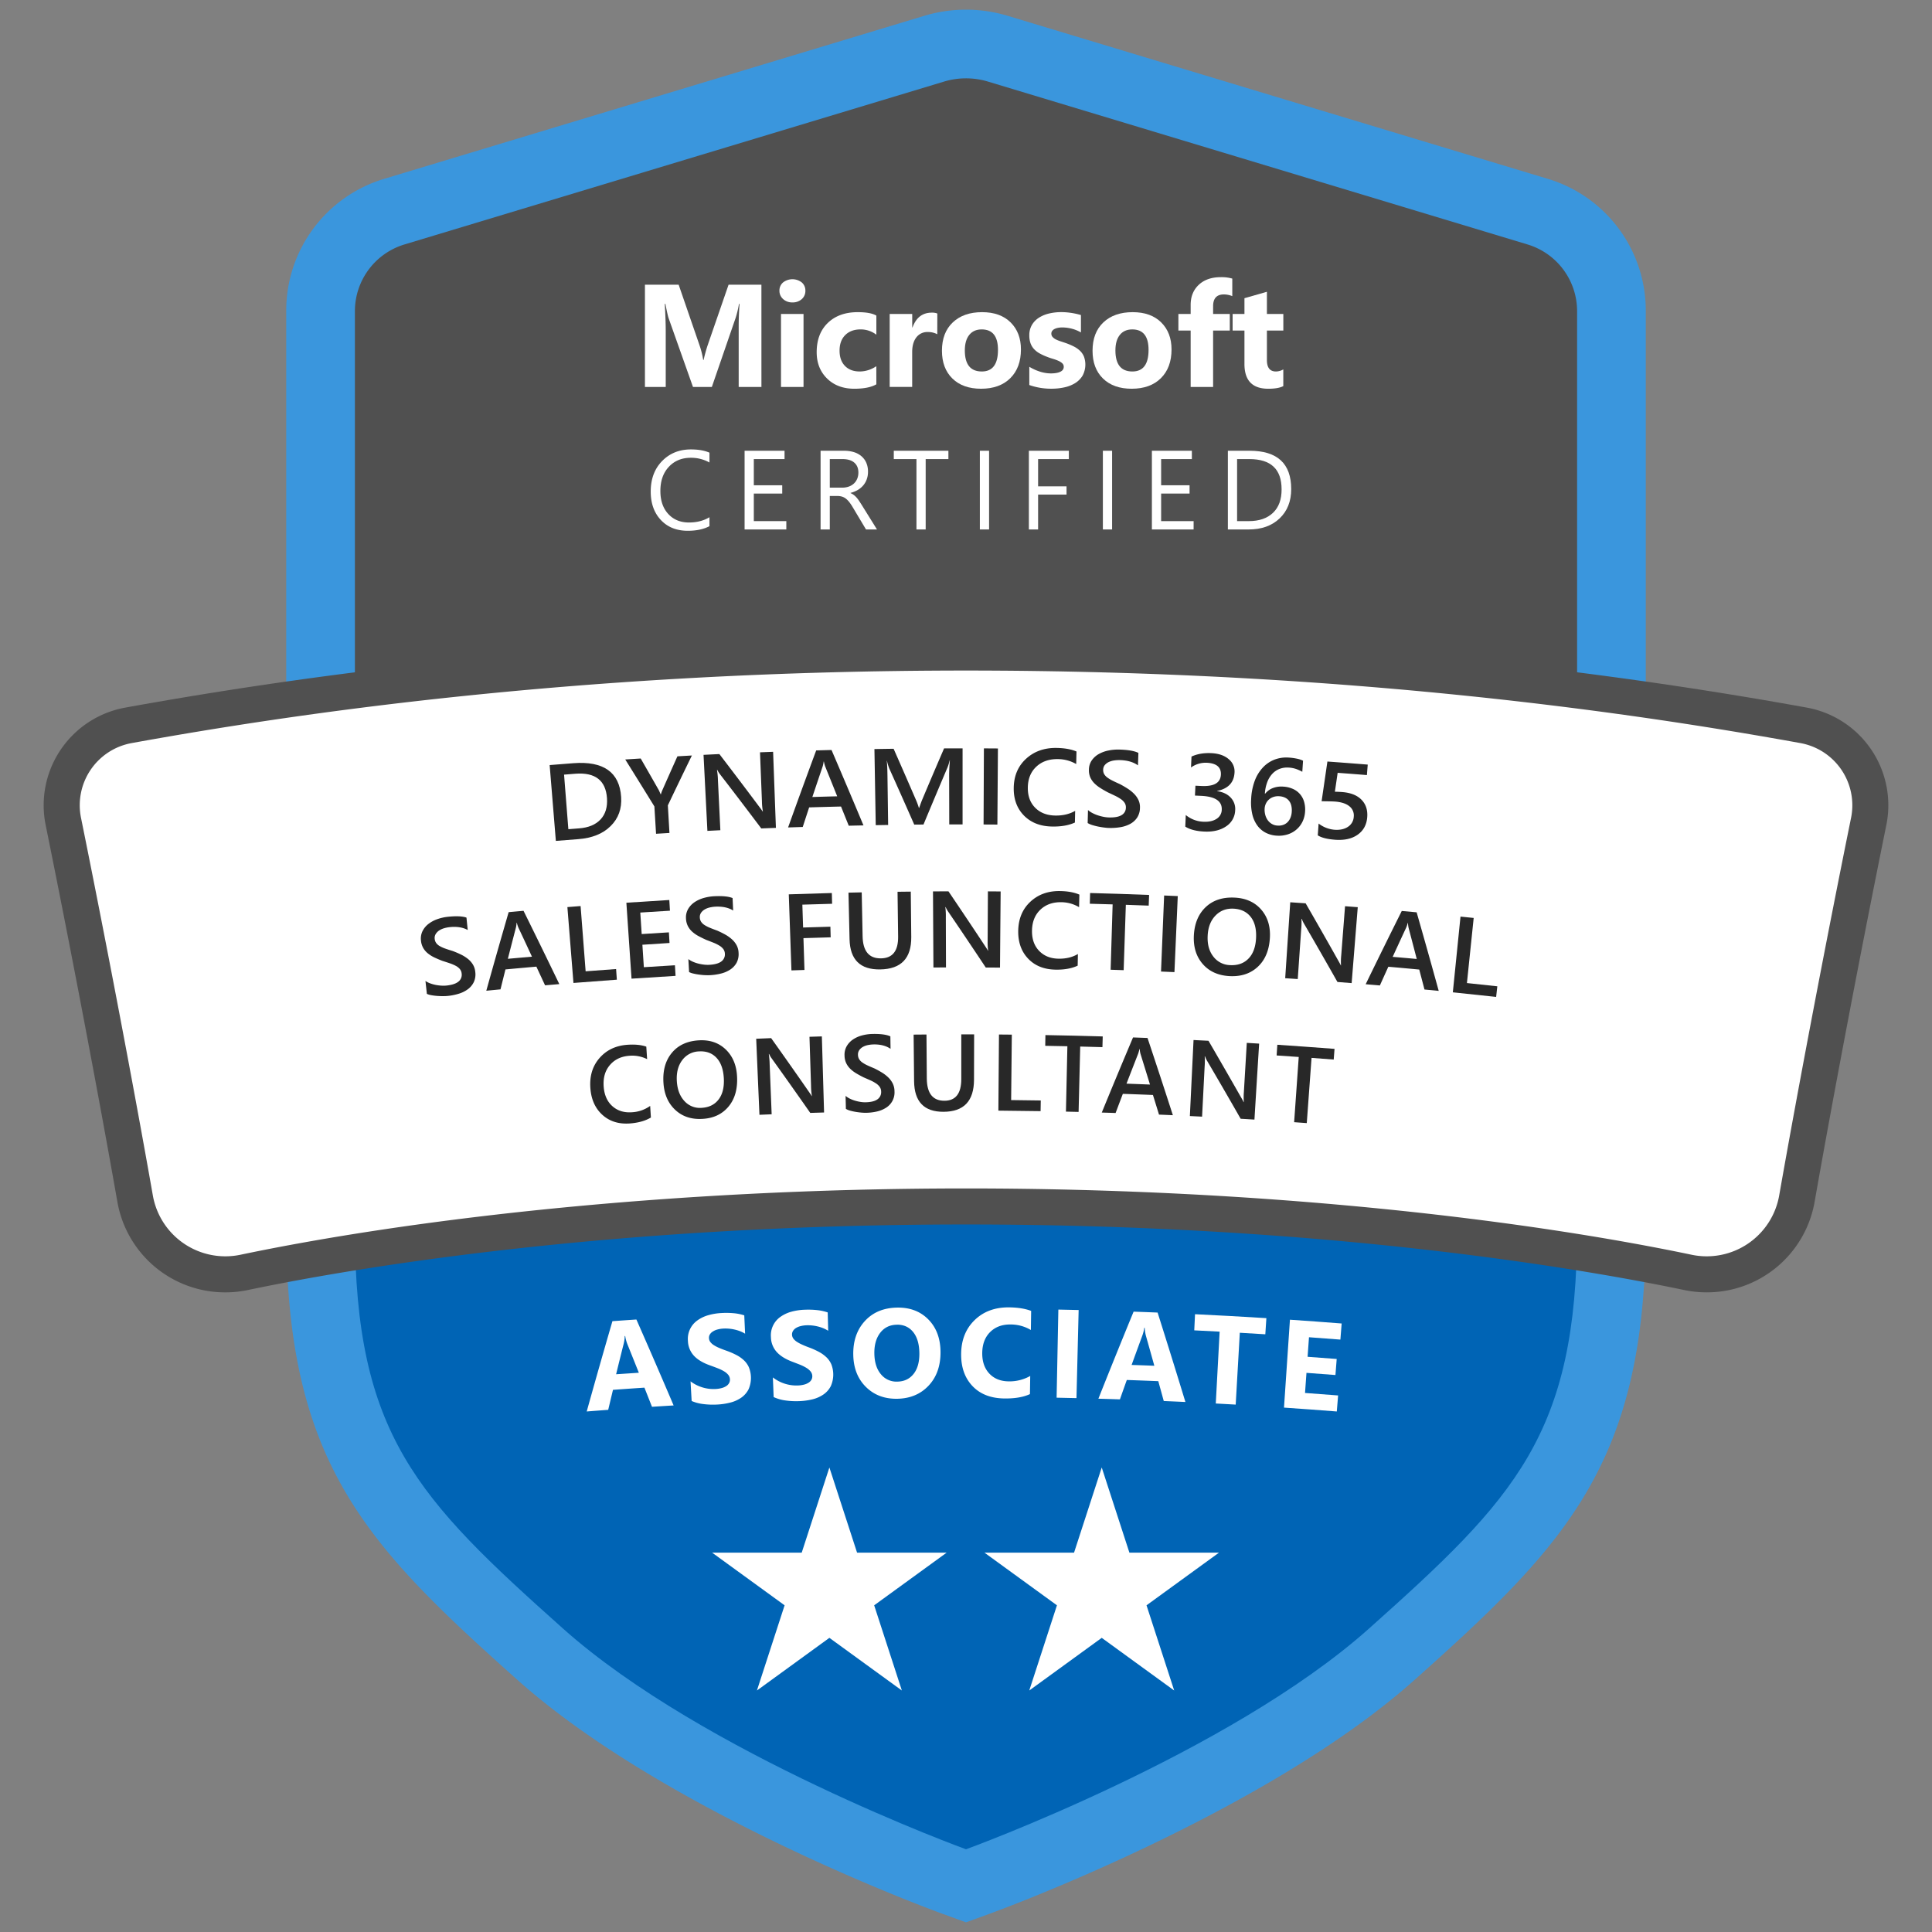 <svg id="Layer_1" data-name="Layer 1" xmlns="http://www.w3.org/2000/svg" viewBox="0 0 2000 2000"><rect x="0" y="0" width="2000" height="2000" fill="#808080" stroke="none"/><defs><style>.cls-1{fill:#3a96dd;}.cls-2{fill:#505050;}.cls-3{fill:#0064b5;}.cls-4{fill:#fff;}.cls-5{fill:#282828;}</style></defs><path class="cls-1" d="M1000,10a149.2,149.2,0,0,0-43.11,6.36L398.14,185A142.38,142.38,0,0,0,296.3,322.13v949.14c0,242.84,82.05,327.38,239.29,467.71,153.69,137.16,428.51,238,440.14,242.2L1000,1990l24.27-8.82c11.63-4.23,286.45-105,440.14-242.2,157.24-140.33,239.29-224.87,239.29-467.71V322.13A142.38,142.38,0,0,0,1601.86,185L1043.11,16.36A149.2,149.2,0,0,0,1000,10Z"/><path class="cls-2" d="M1581.33,253.07,1022.56,84.4a78.54,78.54,0,0,0-45.12,0L418.67,253.07a72.13,72.13,0,0,0-51.28,69.05V999.57H1632.61V322.12A72.13,72.13,0,0,0,1581.33,253.07Z"/><path class="cls-3" d="M367.39,1271.28c0,214,64.55,279.94,215.51,414.67,145.27,129.64,417.1,228.42,417.1,228.42s271.83-98.78,417.1-228.42c151-134.73,215.51-200.7,215.51-414.67V999.57H367.39Z"/><path class="cls-2" d="M1000,656.84c-300.5,0-593.32,25.46-870.34,75.68A102.73,102.73,0,0,0,47.27,854.08c25.46,125.27,54.59,278.35,74.23,390a113.27,113.27,0,0,0,111.74,93.78,114.58,114.58,0,0,0,23.46-2.44C354,1315,621.31,1267.58,1000,1267.58s646,47.43,743.31,67.82a114.42,114.42,0,0,0,23.45,2.44,113.27,113.27,0,0,0,111.74-93.78c19.64-111.64,48.77-264.72,74.23-390a102.73,102.73,0,0,0-82.39-121.56c-277-50.22-569.84-75.68-870.34-75.68Z"/><path class="cls-4" d="M1000,1230.27c315.15,0,582.57,33.34,751,68.61a76.19,76.19,0,0,0,90.8-61.28c20.68-117.62,50.24-272,74.41-390.95a65.42,65.42,0,0,0-52.49-77.42c-166.56-30.2-465-75.08-863.68-75.08h0c-398.71,0-697.12,44.88-863.68,75.08a65.42,65.42,0,0,0-52.49,77.42C108,965.58,137.56,1120,158.24,1237.6a76.19,76.19,0,0,0,90.8,61.28c168.39-35.27,435.81-68.61,751-68.61Z"/><polygon class="cls-4" points="858.58 1519.13 887.24 1607.31 979.96 1607.31 904.94 1661.81 933.6 1750 858.58 1695.49 783.57 1750 812.22 1661.81 737.21 1607.31 829.93 1607.31 858.58 1519.13"/><polygon class="cls-4" points="1140.51 1519.13 1169.16 1607.31 1261.88 1607.31 1186.87 1661.81 1215.52 1750 1140.51 1695.49 1065.49 1750 1094.14 1661.81 1019.13 1607.31 1111.85 1607.31 1140.51 1519.13"/><path class="cls-4" d="M697.33,1454.91q-11.21.67-22.39,1.4-3.9-9.91-7.83-19.82-16.27,1.08-32.55,2.26-2.49,10.35-4.95,20.71-11.13.82-22.24,1.7,13-46.77,26.62-93.49,12.4-.89,24.81-1.72Q678.36,1410.35,697.33,1454.91Zm-36-33.85q-6-15-12-29.92a38.65,38.65,0,0,1-2.11-8.08l-.52,0a35.29,35.29,0,0,1-1.06,8q-4,15.78-7.84,31.56Q649.58,1421.85,661.33,1421.06Z"/><path class="cls-4" d="M716,1450.31q-.59-10.17-1.15-20.33a39.52,39.52,0,0,0,12.45,6.29,39,39,0,0,0,13.27,1.63,29.91,29.91,0,0,0,6.76-1.05,15.93,15.93,0,0,0,4.76-2.17,8.55,8.55,0,0,0,2.76-3.07,7.23,7.23,0,0,0,.79-3.7,7.88,7.88,0,0,0-1.77-4.69,16.4,16.4,0,0,0-4.38-3.67,44.28,44.28,0,0,0-6.49-3.12q-3.74-1.46-8-3-11-3.88-16.67-10a23.62,23.62,0,0,1-6.18-15.2,23.42,23.42,0,0,1,9.67-21.25,35.87,35.87,0,0,1,11.37-5.48,60.45,60.45,0,0,1,13.92-2.27,85.06,85.06,0,0,1,12.9.25,50,50,0,0,1,10.46,2.16q.43,9.49.85,19a31.35,31.35,0,0,0-5.19-2.57,40.53,40.53,0,0,0-5.75-1.73,42.85,42.85,0,0,0-5.84-.91,40.59,40.59,0,0,0-5.47-.11,28.63,28.63,0,0,0-6.43,1,16.6,16.6,0,0,0-4.81,2.12,9.28,9.28,0,0,0-3,3,6.67,6.67,0,0,0-.9,3.84,7.14,7.14,0,0,0,1.44,4,13.65,13.65,0,0,0,3.65,3.25,37.1,37.1,0,0,0,5.63,2.9c2.2.94,4.68,1.88,7.43,2.85a79.62,79.62,0,0,1,10.16,4.39,34.71,34.71,0,0,1,7.82,5.46,22.73,22.73,0,0,1,5.14,7.2A29.37,29.37,0,0,1,775,1438a23.67,23.67,0,0,1-7.5,8.75,34.5,34.5,0,0,1-11.34,5.15,68,68,0,0,1-13.83,2.09,78.53,78.53,0,0,1-14.34-.52A43.3,43.3,0,0,1,716,1450.31Z"/><path class="cls-4" d="M800.88,1446.24q-.4-10.17-.8-20.34a39.67,39.67,0,0,0,25.57,8.35,29.51,29.51,0,0,0,6.78-.93,15.61,15.61,0,0,0,4.79-2.09,8.56,8.56,0,0,0,2.82-3,7.32,7.32,0,0,0,.85-3.69,7.9,7.9,0,0,0-1.69-4.72,16.8,16.8,0,0,0-4.32-3.74,44,44,0,0,0-6.42-3.23c-2.48-1-5.15-2-8-3.1q-10.94-4.07-16.49-10.28a23.55,23.55,0,0,1-5.91-15.3,23.35,23.35,0,0,1,10-21.08,35.79,35.79,0,0,1,11.45-5.28,60,60,0,0,1,14-2,85.29,85.29,0,0,1,12.9.47,50.83,50.83,0,0,1,10.42,2.34q.26,9.5.52,19a32.31,32.31,0,0,0-5.14-2.66,40.51,40.51,0,0,0-5.72-1.83,43.2,43.2,0,0,0-11.29-1.21,28.55,28.55,0,0,0-6.45.88,16.82,16.82,0,0,0-4.85,2,9.66,9.66,0,0,0-3,3,6.93,6.93,0,0,0-1,3.82,7.22,7.22,0,0,0,1.37,4.06,13.85,13.85,0,0,0,3.6,3.31,37.51,37.51,0,0,0,5.58,3c2.18,1,4.64,2,7.38,3a80,80,0,0,1,10.08,4.56,35.39,35.39,0,0,1,7.72,5.6,22.54,22.54,0,0,1,5,7.28A29.38,29.38,0,0,1,860,1435a23.63,23.63,0,0,1-7.64,8.61,34.46,34.46,0,0,1-11.42,5,68.68,68.68,0,0,1-13.86,1.85,78.74,78.74,0,0,1-14.33-.76A43,43,0,0,1,800.88,1446.24Z"/><path class="cls-4" d="M928.65,1448c-13.08.18-23.79-3.88-32.22-12.21s-12.81-19.32-13.12-33q-.49-21.63,12-35.26t33.6-13.91q19.92-.27,32.3,12.46c8.24,8.47,12.35,19.7,12.41,33.65q.09,21.51-12.39,34.74T928.65,1448Zm-.14-76.66q-11,.15-17.31,8.37t-6.07,21.58q.25,13.54,6.79,21.33a20.62,20.62,0,0,0,16.87,7.63q10.66-.14,16.85-7.86t6.09-21.34q-.12-14.19-6.33-22T928.51,1371.29Z"/><path class="cls-4" d="M1066.19,1443.17c-6.72,3.13-15.44,4.62-26.17,4.53-14-.13-25-4.28-33-12.53s-12.06-19.2-12.06-32.9c0-14.59,4.54-26.42,13.75-35.48s21.14-13.54,35.81-13.4q13.63.13,22.92,3.65-.14,9.89-.28,19.78a40.8,40.8,0,0,0-21.13-5.73c-8.71-.08-15.77,2.56-21.12,7.92s-8.06,12.64-8.1,21.84q-.06,13.23,7.39,21.13c5,5.27,11.66,7.92,20.09,8a43.47,43.47,0,0,0,22.19-5.59Z"/><path class="cls-4" d="M1114.37,1447.33q-10.29-.24-20.57-.45.9-45.6,1.81-91.21,10.47.21,21,.46Z"/><path class="cls-4" d="M1227.13,1451.33q-11.2-.52-22.41-1-2.81-10.27-5.66-20.55-16.29-.66-32.59-1.23-3.59,10-7.13,20.07-11.14-.37-22.28-.69,17.91-45.12,36.45-90.11,12.42.43,24.83.94Q1213,1405,1227.13,1451.33Zm-32.17-37.5q-4.32-15.52-8.7-31a39.07,39.07,0,0,1-1.24-8.26l-.52,0a34.65,34.65,0,0,1-1.91,7.89q-5.61,15.25-11.16,30.53Q1183.21,1413.36,1195,1413.83Z"/><path class="cls-4" d="M1309.86,1381.25q-13.2-.82-26.41-1.58l-4.26,74.37q-10.31-.58-20.62-1.14l4-74.39q-13.14-.71-26.28-1.33.4-8.36.8-16.71,36.93,1.77,73.86,4.08Z"/><path class="cls-4" d="M1383.85,1461.16q-27.31-2.15-54.66-4l6.15-91q26.78,1.81,53.54,3.91-.66,8.34-1.31,16.68-16.24-1.27-32.51-2.44-.74,10.13-1.45,20.24,15.06,1.08,30.13,2.26l-1.29,16.61q-15-1.15-30-2.24-.73,10.41-1.49,20.81,17.13,1.23,34.24,2.58Q1384.52,1452.86,1383.85,1461.16Z"/><path class="cls-4" d="M734.43,544.69q-9,4.77-22.5,4.77-17.38,0-27.84-11.19t-10.46-29.38q0-19.54,11.76-31.59t29.83-12.05q11.6,0,19.21,3.36v10.17a38.93,38.93,0,0,0-19.32-4.89q-14,0-22.76,9.38t-8.72,25.05q0,14.9,8.15,23.73t21.4,8.83q12.26,0,21.25-5.46Z"/><path class="cls-4" d="M814,548.1H770.8V466.62h41.36v8.63H780.35v27.11h29.42v8.58H780.35v28.52H814Z"/><path class="cls-4" d="M907.85,548.1H896.49l-13.64-22.84a49,49,0,0,0-3.63-5.43,21,21,0,0,0-3.61-3.67,12.84,12.84,0,0,0-4-2.07,16.2,16.2,0,0,0-4.8-.65H859V548.1h-9.54V466.62h24.31a34.68,34.68,0,0,1,9.86,1.33,22,22,0,0,1,7.84,4.07,18.84,18.84,0,0,1,5.2,6.79,22.51,22.51,0,0,1,1.88,9.51,22.79,22.79,0,0,1-1.29,7.82,20.18,20.18,0,0,1-3.63,6.33,22.1,22.1,0,0,1-5.68,4.75,28.66,28.66,0,0,1-7.47,3v.24a17,17,0,0,1,3.55,2.07,19.93,19.93,0,0,1,2.87,2.75,36.84,36.84,0,0,1,2.69,3.61q1.33,2,3,4.69ZM859,475.25V504.8h13a19.6,19.6,0,0,0,6.62-1.08,15.36,15.36,0,0,0,5.26-3.1,14,14,0,0,0,3.46-4.94,16.61,16.61,0,0,0,1.25-6.56q0-6.53-4.23-10.2c-2.83-2.44-6.9-3.67-12.24-3.67Z"/><path class="cls-4" d="M981.78,475.25H958.26V548.1h-9.55V475.25H925.25v-8.63h56.53Z"/><path class="cls-4" d="M1023.89,548.1h-9.54V466.62h9.54Z"/><path class="cls-4" d="M1106.46,475.25h-31.82v28.19h29.43V512h-29.43V548.1h-9.55V466.62h41.37Z"/><path class="cls-4" d="M1151.24,548.1h-9.55V466.62h9.55Z"/><path class="cls-4" d="M1235.62,548.1h-43.18V466.62h41.37v8.63H1202v27.11h29.43v8.58H1202v28.52h33.63Z"/><path class="cls-4" d="M1271.09,548.1V466.62h22.49q43.08,0,43.07,39.71,0,18.87-12,30.32t-32,11.45Zm9.54-72.85v64.21h12.16q16,0,25-8.58t8.91-24.32q0-31.31-33.29-31.31Z"/><path class="cls-5" d="M575.42,870.49Q572.22,831.22,569,792q12.24-1,24.48-1.93C624.8,787.64,641.3,799.44,643,825q1.23,18.21-10.87,30.13c-8,8-19.23,12.45-33.59,13.56Q587,869.55,575.42,870.49Zm8.5-68.59,4.44,56.48,11.08-.86q14.65-1.11,22.25-9.25t6.66-22c-1.28-18.37-12.18-26.88-32.69-25.32Z"/><path class="cls-5" d="M716.24,782.08q-12.57,25.78-24.88,51.63.82,14.28,1.66,28.57l-13.88.83q-.85-14.15-1.72-28.3-15-24.34-30.17-48.62l16-1q9.4,16.33,18.71,32.71.33.58,2,4.44h.17a31.06,31.06,0,0,1,1.67-4.66q7.68-17.39,15.46-34.74Z"/><path class="cls-5" d="M803.22,857l-15.17.59q-21.13-28.14-42.72-56.09a25.19,25.19,0,0,1-2.75-4.43h-.36a74,74,0,0,1,1,10.79l2.49,51.58-13.41.67-4-78.69c5.46-.28,10.93-.54,16.39-.81q20.94,27.32,41.47,54.78c1.74,2.27,2.85,3.84,3.36,4.7h.23a65.42,65.42,0,0,1-1-10.57q-1-25.37-2-50.73l13.57-.52Q801.76,817.65,803.22,857Z"/><path class="cls-5" d="M893.87,854.45q-7.62.15-15.24.33-4-9.94-8-19.87-16.51.39-33,.89-3.33,10.14-6.63,20.27l-15.17.5q14.31-39.92,29.09-79.74,7.93-.24,15.87-.44Q877.54,815.38,893.87,854.45Zm-27.2-30.11q-6.23-15.57-12.52-31.12a32.85,32.85,0,0,1-1.26-4.91h-.24a30.33,30.33,0,0,1-1,5q-5.39,15.87-10.7,31.75Q853.79,824.65,866.67,824.34Z"/><path class="cls-5" d="M996.45,853.46q-6.88,0-13.78,0l-.12-51c0-4.18.25-9.28.78-15.33h-.24a50.05,50.05,0,0,1-2.28,7.42q-12.55,29.49-24.82,59l-9.57.08q-12.79-29.12-25.88-58.15a52.74,52.74,0,0,1-2.35-7.83H918c.36,3.15.6,8.28.7,15.43L919.4,854l-12.84.2-1.35-78.77q9.93-.18,19.85-.31,11.52,26.08,22.82,52.22a76.67,76.67,0,0,1,3.36,9h.29q2.12-6.23,3.44-9.26Q966,800.88,977.32,774.7q9.57,0,19.14,0Q996.46,814.06,996.45,853.46Z"/><path class="cls-5" d="M1032.49,853.59l-14.3-.08q.16-39.39.34-78.79l14.52.09Q1032.76,814.2,1032.49,853.59Z"/><path class="cls-5" d="M1112.73,851.49q-9.57,4.39-23.62,4.13c-12.14-.21-21.8-4-29-11.26s-10.82-16.81-10.7-28.53q.2-18.89,12.83-30.41T1094,774.27q12.33.24,20.38,3.67-.15,6.48-.29,13a38.27,38.27,0,0,0-18.82-5.11q-13.79-.27-22.45,7.8T1064,815.34q-.16,13,7.64,20.85c5.19,5.22,12.07,7.89,20.65,8.06q11.87.22,20.7-4.85Z"/><path class="cls-5" d="M1125.94,852q.18-6.74.34-13.46a22.52,22.52,0,0,0,4.52,3.08,37.27,37.27,0,0,0,5.59,2.38,47.58,47.58,0,0,0,5.93,1.56,33.65,33.65,0,0,0,5.48.66c5.84.16,10.23-.61,13.15-2.35a8.89,8.89,0,0,0,4.56-7.83,8.37,8.37,0,0,0-1.28-4.9,14.55,14.55,0,0,0-3.9-3.89,43.86,43.86,0,0,0-6-3.46q-3.45-1.66-7.39-3.49c-2.82-1.5-5.44-3-7.88-4.56a34.35,34.35,0,0,1-6.3-5,20.38,20.38,0,0,1-4.15-6.13,18.4,18.4,0,0,1-1.36-7.89,17.15,17.15,0,0,1,2.93-9.57,21.8,21.8,0,0,1,7.28-6.58,33.78,33.78,0,0,1,10.15-3.67,50.9,50.9,0,0,1,11.52-.94q13.35.42,19.34,3.44l-.45,12.9q-7-5.07-18.39-5.44a36.47,36.47,0,0,0-6.26.35,19.77,19.77,0,0,0-5.61,1.65,11.82,11.82,0,0,0-4.08,3.13,7.56,7.56,0,0,0-1.67,4.74,8.49,8.49,0,0,0,1,4.58,12.3,12.3,0,0,0,3.35,3.62,35.46,35.46,0,0,0,5.45,3.26c2.14,1.08,4.64,2.24,7.47,3.5,2.89,1.52,5.61,3.12,8.17,4.77a38.77,38.77,0,0,1,6.7,5.45,23,23,0,0,1,4.48,6.51,17.55,17.55,0,0,1,1.45,8,18.71,18.71,0,0,1-2.93,10,20.27,20.27,0,0,1-7.15,6.47,32.06,32.06,0,0,1-10.14,3.4,60.64,60.64,0,0,1-12,.79c-1.41,0-3.12-.19-5.16-.45s-4.12-.62-6.25-1.05-4.14-1-6-1.56A20.52,20.52,0,0,1,1125.94,852Z"/><path class="cls-5" d="M1227,855.71q.26-6,.53-12a30.37,30.37,0,0,0,18.19,6.94q8.36.4,13.53-2.9a11.29,11.29,0,0,0,5.5-9.4c.47-8.92-6.6-13.78-21.21-14.48l-6.52-.3.48-10.21,6.23.29c13,.62,19.68-3.24,20.12-11.66q.6-11.62-14.65-12.39a26,26,0,0,0-16.27,4.9l.51-11.3q8.83-4.11,20.63-3.54,11.31.56,17.84,6.19a16.32,16.32,0,0,1,6.07,13.86q-.84,15.53-18,19.08c0,.08,0,.15,0,.22q9.07,1.29,14.08,6.71a17,17,0,0,1,4.59,13.09,20.56,20.56,0,0,1-9.39,16.63c-5.88,4-13.4,5.83-22.62,5.38Q1234.2,860.26,1227,855.71Z"/><path class="cls-5" d="M1351,840.26a27.32,27.32,0,0,1-2.82,10.66,25.34,25.34,0,0,1-6.32,8,25.66,25.66,0,0,1-9.08,4.91,30.21,30.21,0,0,1-11,1.25,28.79,28.79,0,0,1-11.43-3,24.75,24.75,0,0,1-8.69-7.4,32.27,32.27,0,0,1-5.27-11.68,53.3,53.3,0,0,1-1.2-15.83A61.65,61.65,0,0,1,1299,808a41.24,41.24,0,0,1,8.53-13.7,32.64,32.64,0,0,1,12-8,34.57,34.57,0,0,1,14.51-2.06,57.62,57.62,0,0,1,8.69,1.18,25.65,25.65,0,0,1,6.18,2.06q-.39,5.73-.77,11.46a42.77,42.77,0,0,0-6.27-2.84,28.29,28.29,0,0,0-7.79-1.5,22.24,22.24,0,0,0-9.27,1.28,20.08,20.08,0,0,0-7.57,5,26.21,26.21,0,0,0-5.31,8.6,40.12,40.12,0,0,0-2.54,12.09l.36,0a18.61,18.61,0,0,1,7.69-5.69,24.67,24.67,0,0,1,11-1.57,28.11,28.11,0,0,1,9.87,2.32A20.63,20.63,0,0,1,1350,830,28.73,28.73,0,0,1,1351,840.26Zm-13.78.12a21.33,21.33,0,0,0-.44-6.24,12.88,12.88,0,0,0-2.27-5,11.49,11.49,0,0,0-4.14-3.38,16,16,0,0,0-6.07-1.49,15.2,15.2,0,0,0-6.26.8,13.51,13.51,0,0,0-4.69,2.82,12.79,12.79,0,0,0-3,4.22,14.32,14.32,0,0,0-1.21,5,20.22,20.22,0,0,0,.5,5.78,17,17,0,0,0,2.28,5.51,14,14,0,0,0,4.22,4.24,12.68,12.68,0,0,0,6.36,2,14.14,14.14,0,0,0,6-.77,12,12,0,0,0,4.5-2.9,14.16,14.16,0,0,0,2.94-4.63A19.1,19.1,0,0,0,1337.21,840.38Z"/><path class="cls-5" d="M1364.15,864.75l.87-12.22a31.16,31.16,0,0,0,16.33,6.42q8.51.64,14-3a13.17,13.17,0,0,0,6.05-10.47,12,12,0,0,0-4.5-10.82c-3.35-2.75-8.33-4.39-14.94-4.88q-3.4-.25-13.83-.34,3-20.55,6-41.11,20.88,1.51,41.75,3.18c-.29,3.61-.58,7.23-.86,10.84q-15.13-1.21-30.28-2.33-1.44,9.78-2.87,19.57,4.08.08,7.37.33c8.94.66,15.68,3.35,20.21,8s6.5,10.71,5.89,18.11q-.93,11.67-9.82,18t-23.35,5.28C1374,868.7,1368,867.2,1364.15,864.75Z"/><path class="cls-5" d="M441.9,1028.85l-1.47-13.38a21.92,21.92,0,0,0,4.76,2.46,37.12,37.12,0,0,0,5.7,1.62,45.21,45.21,0,0,0,5.93.77,32.59,32.59,0,0,0,5.37-.08q8.49-.9,12.36-4.06a8.94,8.94,0,0,0,3.35-8.36,8.48,8.48,0,0,0-1.89-4.69,14.38,14.38,0,0,0-4.28-3.34,42.29,42.29,0,0,0-6.22-2.64q-3.54-1.2-7.59-2.48c-2.92-1.13-5.66-2.29-8.2-3.48A34.19,34.19,0,0,1,443,987a20.28,20.28,0,0,1-4.81-5.53,18.83,18.83,0,0,1-2.38-7.64,17.53,17.53,0,0,1,1.55-9.87,21.45,21.45,0,0,1,6.13-7.47,32.47,32.47,0,0,1,9.29-5,48.72,48.72,0,0,1,11-2.46q12.92-1.33,19.11.87l1.29,12.84q-7.49-4.11-18.47-3a33.84,33.84,0,0,0-6,1.18,18.61,18.61,0,0,0-5.19,2.38A11.58,11.58,0,0,0,451,967a7.7,7.7,0,0,0-1,4.91,8.71,8.71,0,0,0,1.63,4.41,11.75,11.75,0,0,0,3.71,3.14A33.71,33.71,0,0,0,461,982c2.21.78,4.77,1.61,7.66,2.48q4.5,1.69,8.52,3.65a37.73,37.73,0,0,1,7.19,4.52,22.58,22.58,0,0,1,5.18,5.85,18.17,18.17,0,0,1,2.47,7.74,19.19,19.19,0,0,1-1.49,10.31,19.83,19.83,0,0,1-6,7.34,30.76,30.76,0,0,1-9.31,4.71,56.88,56.88,0,0,1-11.46,2.36c-1.35.15-3,.22-5,.24s-4.05-.07-6.16-.22a60,60,0,0,1-6-.75A18.81,18.81,0,0,1,441.9,1028.85Z"/><path class="cls-5" d="M579,1018.74,564.25,1020q-4.5-9.68-9-19.34-16,1.4-32,2.89-2.58,10.32-5.14,20.63-7.33.69-14.69,1.42,11.33-40.69,23.14-81.34,7.69-.71,15.39-1.39Q560.68,980.74,579,1018.74Zm-28.32-28.4q-7-15.15-14.14-30.29a34,34,0,0,1-1.53-4.83l-.23,0a31.43,31.43,0,0,1-.7,5q-4.22,16.17-8.36,32.33Q538.22,991.45,550.7,990.34Z"/><path class="cls-5" d="M638.56,1014.16q-22.47,1.61-44.92,3.39-3.15-39.27-6.28-78.53c4.55-.37,9.11-.72,13.67-1.08l5.22,67.55q15.76-1.22,31.53-2.34Z"/><path class="cls-5" d="M699.34,1010.22q-22.8,1.34-45.58,2.89l-5.34-78.61q22.22-1.5,44.45-2.82l.66,11.08q-15.36.9-30.71,1.91.73,11.13,1.46,22.26,14.07-.93,28.16-1.76l.66,11Q679,977,665,978q.75,11.63,1.51,23.24,16.1-1.05,32.18-2C698.91,1002.87,699.12,1006.55,699.34,1010.22Z"/><path class="cls-5" d="M713.34,1006.28l-.75-13.44a21.63,21.63,0,0,0,4.62,2.71,35.63,35.63,0,0,0,5.61,1.93,45,45,0,0,0,5.86,1.09,32.25,32.25,0,0,0,5.36.21q8.52-.43,12.55-3.38a9,9,0,0,0,3.79-8.17,8.53,8.53,0,0,0-1.63-4.79,14.44,14.44,0,0,0-4.09-3.56,40.29,40.29,0,0,0-6.06-3q-3.47-1.39-7.44-2.89-4.27-1.93-8-3.92a33.86,33.86,0,0,1-6.52-4.52,20.28,20.28,0,0,1-4.5-5.78,18.83,18.83,0,0,1-2-7.76,17.55,17.55,0,0,1,2.07-9.77,21.76,21.76,0,0,1,6.53-7.13,32.78,32.78,0,0,1,9.54-4.47,49.09,49.09,0,0,1,11.09-1.86q13-.63,19,1.9l.6,12.89c-4.81-3-10.91-4.33-18.26-4a33.3,33.3,0,0,0-6,.85,18.62,18.62,0,0,0-5.3,2.09,11.7,11.7,0,0,0-3.71,3.44,7.74,7.74,0,0,0-1.23,4.86,8.7,8.7,0,0,0,1.38,4.49,11.86,11.86,0,0,0,3.54,3.33,33.46,33.46,0,0,0,5.54,2.83c2.16.9,4.67,1.87,7.51,2.89q4.38,1.92,8.3,4.1a37.65,37.65,0,0,1,6.92,4.9,22.91,22.91,0,0,1,4.86,6.13,18.06,18.06,0,0,1,2.05,7.85,19.31,19.31,0,0,1-2,10.22,20.09,20.09,0,0,1-6.41,7,30.93,30.93,0,0,1-9.54,4.2,58.61,58.61,0,0,1-11.55,1.74c-1.36.07-3,.06-5,0s-4-.29-6.14-.56a56.78,56.78,0,0,1-6-1.07A19.26,19.26,0,0,1,713.34,1006.28Z"/><path class="cls-5" d="M861.4,935.59q-15.4.39-30.8.9.39,11.84.77,23.67,14.11-.46,28.25-.84c.1,3.68.19,7.36.29,11q-14.08.38-28.18.83.53,16.47,1.06,32.95l-13.49.45q-1.38-39.36-2.75-78.73,22.28-.78,44.56-1.37Q861.25,930,861.4,935.59Z"/><path class="cls-5" d="M943.33,969.92c.21,22.13-10.49,33.26-32.09,33.62-20.69.36-31.29-10-31.79-31.3q-.56-24.09-1.1-48.17l13.7-.3q.47,22.74.92,45.49.48,23.18,19.11,22.83,17.94-.29,17.66-22.62l-.6-46.31q6.86-.09,13.7-.16Q943.1,946.46,943.33,969.92Z"/><path class="cls-5" d="M1035.21,1001.67q-7.38-.06-14.75-.09-19.28-29.05-39-58a25,25,0,0,1-2.49-4.55h-.34a78.46,78.46,0,0,1,.49,10.82q.09,25.82.17,51.64l-13,.06q-.24-39.39-.46-78.79,8,0,16-.06,19.14,28.21,37.86,56.57c1.59,2.35,2.59,4,3,4.85h.22a68.72,68.72,0,0,1-.5-10.61l.27-50.77,13.19.09Q1035.51,962.28,1035.21,1001.67Z"/><path class="cls-5" d="M1115.6,999.65q-9.31,4.38-23,4.12-17.69-.33-28.19-11.29t-10.36-28.54q.23-18.9,12.51-30.39t31-11.12q12,.24,19.8,3.67-.16,6.48-.31,13a36.36,36.36,0,0,0-18.28-5.13q-13.4-.27-21.83,7.79t-8.61,21.74q-.18,13,7.39,20.85t20,8.08q11.52.23,20.12-4.84Q1115.74,993.61,1115.6,999.65Z"/><path class="cls-5" d="M1189.13,937.5q-11.84-.45-23.67-.85l-2.25,67.66q-6.75-.24-13.49-.44l2.07-67.65q-11.8-.36-23.61-.67.13-5.55.29-11.1,30.54.79,61.08,2Z"/><path class="cls-5" d="M1215.78,1006.33l-13.89-.59q1.6-39.36,3.22-78.72,7.07.29,14.11.6Q1217.49,967,1215.78,1006.33Z"/><path class="cls-5" d="M1272.66,1010.46q-17.55-1-27.57-12.5t-9.23-29.21q.9-19,12.34-29.77t30.26-9.75c11.59.64,20.71,4.86,27.32,12.59s9.53,17.54,8.79,29.34q-1.21,19.25-12.63,29.77T1272.66,1010.46Zm4.48-69.8q-11.31-.61-18.82,7.08t-8.15,20.88q-.66,13.13,5.76,21.47a22.42,22.42,0,0,0,17.42,9q11.69.65,18.89-6.57t8-20.94q.84-14.07-5.32-22.16T1277.14,940.66Z"/><path class="cls-5" d="M1399.22,1017.7l-14.7-1.16q-17.16-30.36-34.75-60.61a24.87,24.87,0,0,1-2.14-4.72l-.35,0A77.86,77.86,0,0,1,1347,962l-3.57,51.52-13-.88q2.61-39.3,5.23-78.61l15.93,1.08q17.06,29.53,33.69,59.17,2.12,3.68,2.7,5.06h.22a68.18,68.18,0,0,1,.26-10.62l3.93-50.61,13.16,1Q1402.38,978.44,1399.22,1017.7Z"/><path class="cls-5" d="M1489.36,1025.76l-14.74-1.43q-2.7-10.32-5.42-20.65-16-1.51-32-2.91-4.39,9.68-8.76,19.37-7.35-.64-14.7-1.25,18.45-38,37.37-75.86l15.39,1.4Q1478.16,985.08,1489.36,1025.76Zm-22.74-33q-4.2-16.17-8.48-32.34a36.69,36.69,0,0,1-.63-5l-.23,0a30.9,30.9,0,0,1-1.59,4.83q-7.07,15.14-14,30.29Q1454.14,991.57,1466.62,992.73Z"/><path class="cls-5" d="M1548.8,1032q-22.41-2.48-44.83-4.75,4-39.19,7.94-78.39l13.65,1.4q-3.51,33.71-7,67.39,15.73,1.64,31.46,3.37Q1549.4,1026.48,1548.8,1032Z"/><path class="cls-5" d="M673.82,1156.85Q665.23,1162,652,1163c-11.42.8-20.83-2.1-28.27-8.78s-11.65-15.83-12.56-27.52q-1.49-18.84,9.39-31.36t29-13.79q11.63-.81,19.48,1.93.43,6.48.85,12.94a34.53,34.53,0,0,0-18.14-3.51q-13,.9-20.42,9.67c-5,5.84-7.08,13.31-6.39,22.4q1,13,9,20.13t20.11,6.3a35.55,35.55,0,0,0,19-6.58Q673.42,1150.82,673.82,1156.85Z"/><path class="cls-5" d="M726.87,1158.27q-17,.93-28-9.45t-12.07-28q-1.2-19,8.7-30.93t28.14-12.95q16.88-.93,27.73,9.56t11.64,28.21q.91,19.26-9,31T726.87,1158.27Zm-3.22-69.87a22.35,22.35,0,0,0-17.4,9.07c-4.27,5.65-6.12,12.86-5.6,21.64s3.16,15.64,7.89,20.72a21.47,21.47,0,0,0,17.76,7q11.36-.61,17.52-8.57t5.49-21.68q-.69-14.1-7.51-21.46T723.65,1088.4Z"/><path class="cls-5" d="M853.08,1151.64l-14.3.44q-19.77-28.33-40-56.51a25,25,0,0,1-2.57-4.46l-.34,0a82,82,0,0,1,.88,10.79l2.07,51.6-12.64.53q-1.7-39.36-3.37-78.72l15.48-.64q19.62,27.52,38.82,55.18c1.62,2.29,2.67,3.88,3.14,4.74h.22a70.33,70.33,0,0,1-.89-10.58q-.8-25.37-1.61-50.74l12.81-.39Q851.93,1112.27,853.08,1151.64Z"/><path class="cls-5" d="M875.66,1147.91q-.15-6.73-.32-13.46a21.42,21.42,0,0,0,4.4,2.86,33.76,33.76,0,0,0,5.38,2.1,42.89,42.89,0,0,0,5.65,1.28,30.54,30.54,0,0,0,5.2.39c5.51-.12,9.6-1.1,12.27-3a9,9,0,0,0,3.92-8,8.68,8.68,0,0,0-1.43-4.84,14.25,14.25,0,0,0-3.86-3.69,40.69,40.69,0,0,0-5.79-3.17q-3.33-1.5-7.14-3.13c-2.73-1.37-5.26-2.76-7.63-4.17a33.12,33.12,0,0,1-6.19-4.73,20.47,20.47,0,0,1-4.19-5.91,19.29,19.29,0,0,1-1.67-7.82,17.85,17.85,0,0,1,2.3-9.7,21.28,21.28,0,0,1,6.54-6.92,31.07,31.07,0,0,1,9.39-4.16,45.68,45.68,0,0,1,10.82-1.5c8.4-.16,14.53.69,18.39,2.5q.1,6.45.19,12.9c-4.58-3.15-10.44-4.68-17.59-4.54a32.49,32.49,0,0,0-5.88.66,18,18,0,0,0-5.21,1.92,11.39,11.39,0,0,0-3.69,3.32,7.87,7.87,0,0,0-1.35,4.81,8.92,8.92,0,0,0,1.21,4.53,11.66,11.66,0,0,0,3.33,3.45,32.36,32.36,0,0,0,5.29,3q3.11,1.45,7.2,3.13c2.8,1.38,5.45,2.85,7.93,4.37a36.4,36.4,0,0,1,6.57,5.12,23.08,23.08,0,0,1,4.53,6.27,18.52,18.52,0,0,1,1.75,7.92,18.64,18.64,0,0,1-8.71,17,29.55,29.55,0,0,1-9.39,3.89,53.3,53.3,0,0,1-11.25,1.37,47.83,47.83,0,0,1-4.88-.2c-1.93-.17-3.91-.41-5.93-.75a57,57,0,0,1-5.76-1.27A18.41,18.41,0,0,1,875.66,1147.91Z"/><path class="cls-5" d="M1008.29,1117.72c-.07,22.14-10.59,33.13-31.56,33.2-20.09.09-30.24-10.41-30.47-31.7l-.48-48.19,13.31-.11.33,45.49c.12,15.46,6.21,23.13,18.26,23.08,11.61,0,17.43-7.48,17.43-22.39v-46.32l13.31,0Q1008.36,1094.26,1008.29,1117.72Z"/><path class="cls-5" d="M1077.22,1150.25q-21.85-.36-43.7-.53.32-39.39.62-78.79l13.3.12q-.36,33.89-.71,67.75,15.35.15,30.67.41Z"/><path class="cls-5" d="M1141.23,1084q-11.49-.33-23-.62-.83,33.84-1.67,67.67l-13.1-.31q.73-33.84,1.49-67.67-11.46-.25-22.93-.45.1-5.55.19-11.1,29.67.51,59.33,1.39C1141.44,1076.63,1141.34,1080.32,1141.23,1084Z"/><path class="cls-5" d="M1214.15,1154.46q-7.17-.33-14.35-.62-3.12-10.17-6.28-20.33-15.58-.63-31.16-1.16-3.77,9.92-7.5,19.82-7.15-.24-14.31-.45,15.95-38.94,32.36-77.77,7.48.27,15,.56Q1201.25,1114.44,1214.15,1154.46Zm-23.69-31.74q-4.89-15.92-9.85-31.83a37,37,0,0,1-.87-5h-.22a31.64,31.64,0,0,1-1.3,4.9q-6.08,15.51-12.07,31Q1178.3,1122.24,1190.46,1122.72Z"/><path class="cls-5" d="M1298.6,1159q-7.14-.45-14.29-.87-17.11-30-34.69-59.91a25.63,25.63,0,0,1-2.16-4.68l-.34,0a77.26,77.26,0,0,1-.11,10.83q-1.3,25.8-2.62,51.58l-12.64-.62q1.89-39.36,3.8-78.7l15.47.77q17,29.19,33.66,58.48a53.92,53.92,0,0,1,2.69,5h.23a70.65,70.65,0,0,1,.07-10.62q1.51-25.34,3-50.68c4.26.26,8.53.51,12.79.78Q1301,1119.65,1298.6,1159Z"/><path class="cls-5" d="M1380.65,1096.85q-11.46-.88-22.94-1.73-2.48,33.75-4.94,67.51l-13.08-.94q2.38-33.76,4.76-67.52-11.45-.81-22.89-1.56.36-5.55.73-11.08,29.63,2,59.22,4.26Q1381.09,1091.31,1380.65,1096.85Z"/><path class="cls-4" d="M788.23,400.57H764.69V337.25q0-10.26.88-22.65H765a112.39,112.39,0,0,1-3.31,14l-24.8,72H717.38l-25.24-71.22q-1-2.88-3.32-14.75h-.66q.95,15.64,1,27.45v58.52H667.64V294.74h34.91l21.62,62.73a89,89,0,0,1,3.77,15.13h.44a152.86,152.86,0,0,1,4.21-15.28l21.62-62.58h34Z"/><path class="cls-4" d="M820.3,313.05a13.61,13.61,0,0,1-9.67-3.51,11.29,11.29,0,0,1-3.76-8.6,10.9,10.9,0,0,1,3.76-8.56,15.79,15.79,0,0,1,19.37,0,10.94,10.94,0,0,1,3.73,8.56,11.22,11.22,0,0,1-3.73,8.71A13.84,13.84,0,0,1,820.3,313.05Zm11.51,87.52H808.49V325h23.32Z"/><path class="cls-4" d="M907.2,397.84q-7.89,4.57-22.8,4.58-17.42,0-28.19-10.56t-10.78-27.23q0-19.26,11.55-30.37t30.89-11.11q13.35,0,19.33,3.55v19.78A26.6,26.6,0,0,0,890.89,341q-10,0-15.9,5.87t-5.87,16.2q0,10,5.61,15.76t15.43,5.72a30.78,30.78,0,0,0,17-5.46Z"/><path class="cls-4" d="M970.27,346a20.32,20.32,0,0,0-9.82-2.29,14.16,14.16,0,0,0-11.88,5.58q-4.27,5.56-4.28,15.16v36.09H921V325h23.33v14h.29q5.53-15.34,19.93-15.35a14.85,14.85,0,0,1,5.76.89Z"/><path class="cls-4" d="M1015.62,402.42q-18.9,0-29.71-10.59T975.1,363.08q0-18.74,11.22-29.34t30.33-10.59q18.81,0,29.52,10.59t10.7,28q0,18.83-11,29.75T1015.62,402.42Zm.59-61.41q-8.26,0-12.84,5.69t-4.58,16.09q0,21.76,17.57,21.77,16.74,0,16.75-22.36Q1033.11,341,1016.21,341Z"/><path class="cls-4" d="M1065.54,398.58V379.69a49.78,49.78,0,0,0,11.48,5.16,37.76,37.76,0,0,0,10.81,1.7c4.14,0,7.39-.56,9.78-1.7s3.58-2.85,3.58-5.16a4.77,4.77,0,0,0-1.62-3.69,15.08,15.08,0,0,0-4.17-2.59,49.38,49.38,0,0,0-5.57-2c-2-.59-4-1.25-5.84-2a56.24,56.24,0,0,1-7.93-3.65,23.11,23.11,0,0,1-5.76-4.54,17.82,17.82,0,0,1-3.54-6,23.92,23.92,0,0,1-1.22-8.05,20.77,20.77,0,0,1,2.77-10.92,22.67,22.67,0,0,1,7.38-7.49,33.79,33.79,0,0,1,10.56-4.28,55,55,0,0,1,12.36-1.37,69.36,69.36,0,0,1,10.18.78,76,76,0,0,1,10.19,2.25v18a37.23,37.23,0,0,0-9.49-3.88,40,40,0,0,0-9.92-1.29,22,22,0,0,0-4.32.41,13.93,13.93,0,0,0-3.58,1.18,6.64,6.64,0,0,0-2.44,2,4.57,4.57,0,0,0-.88,2.77,5.08,5.08,0,0,0,1.33,3.54,11.29,11.29,0,0,0,3.47,2.55,34.67,34.67,0,0,0,4.76,1.92c1.74.57,3.48,1.14,5.2,1.73a70.26,70.26,0,0,1,8.41,3.54,27.35,27.35,0,0,1,6.46,4.5,17.66,17.66,0,0,1,4.13,6.06,24.23,24.23,0,0,1-1.47,19.74,23.44,23.44,0,0,1-7.75,7.75,35.17,35.17,0,0,1-11.15,4.35,61.08,61.08,0,0,1-13.1,1.37A67.54,67.54,0,0,1,1065.54,398.58Z"/><path class="cls-4" d="M1171.49,402.42q-18.88,0-29.7-10.59T1131,363.08q0-18.74,11.21-29.34t30.34-10.59q18.81,0,29.51,10.59t10.71,28q0,18.83-11,29.75T1171.49,402.42Zm.6-61.41q-8.28,0-12.85,5.69t-4.57,16.09q0,21.76,17.56,21.77,16.76,0,16.75-22.36Q1189,341,1172.09,341Z"/><path class="cls-4" d="M1275.66,306.55a23.52,23.52,0,0,0-8.63-1.77q-11.22,0-11.22,12.17V325h17.27v17.19h-17.27v58.38h-23.25V342.19h-12.69V325h12.69v-9.38q0-12.9,8.42-20.8t22.88-7.9a39.93,39.93,0,0,1,11.8,1.48Z"/><path class="cls-4" d="M1328.47,399.69q-5.16,2.73-15.57,2.73-24.66,0-24.65-25.61V342.19H1276V325h12.25V308.69l23.25-6.64V325h17v17.19h-17v30.56q0,11.81,9.37,11.81a15.77,15.77,0,0,0,7.6-2.14Z"/></svg>
